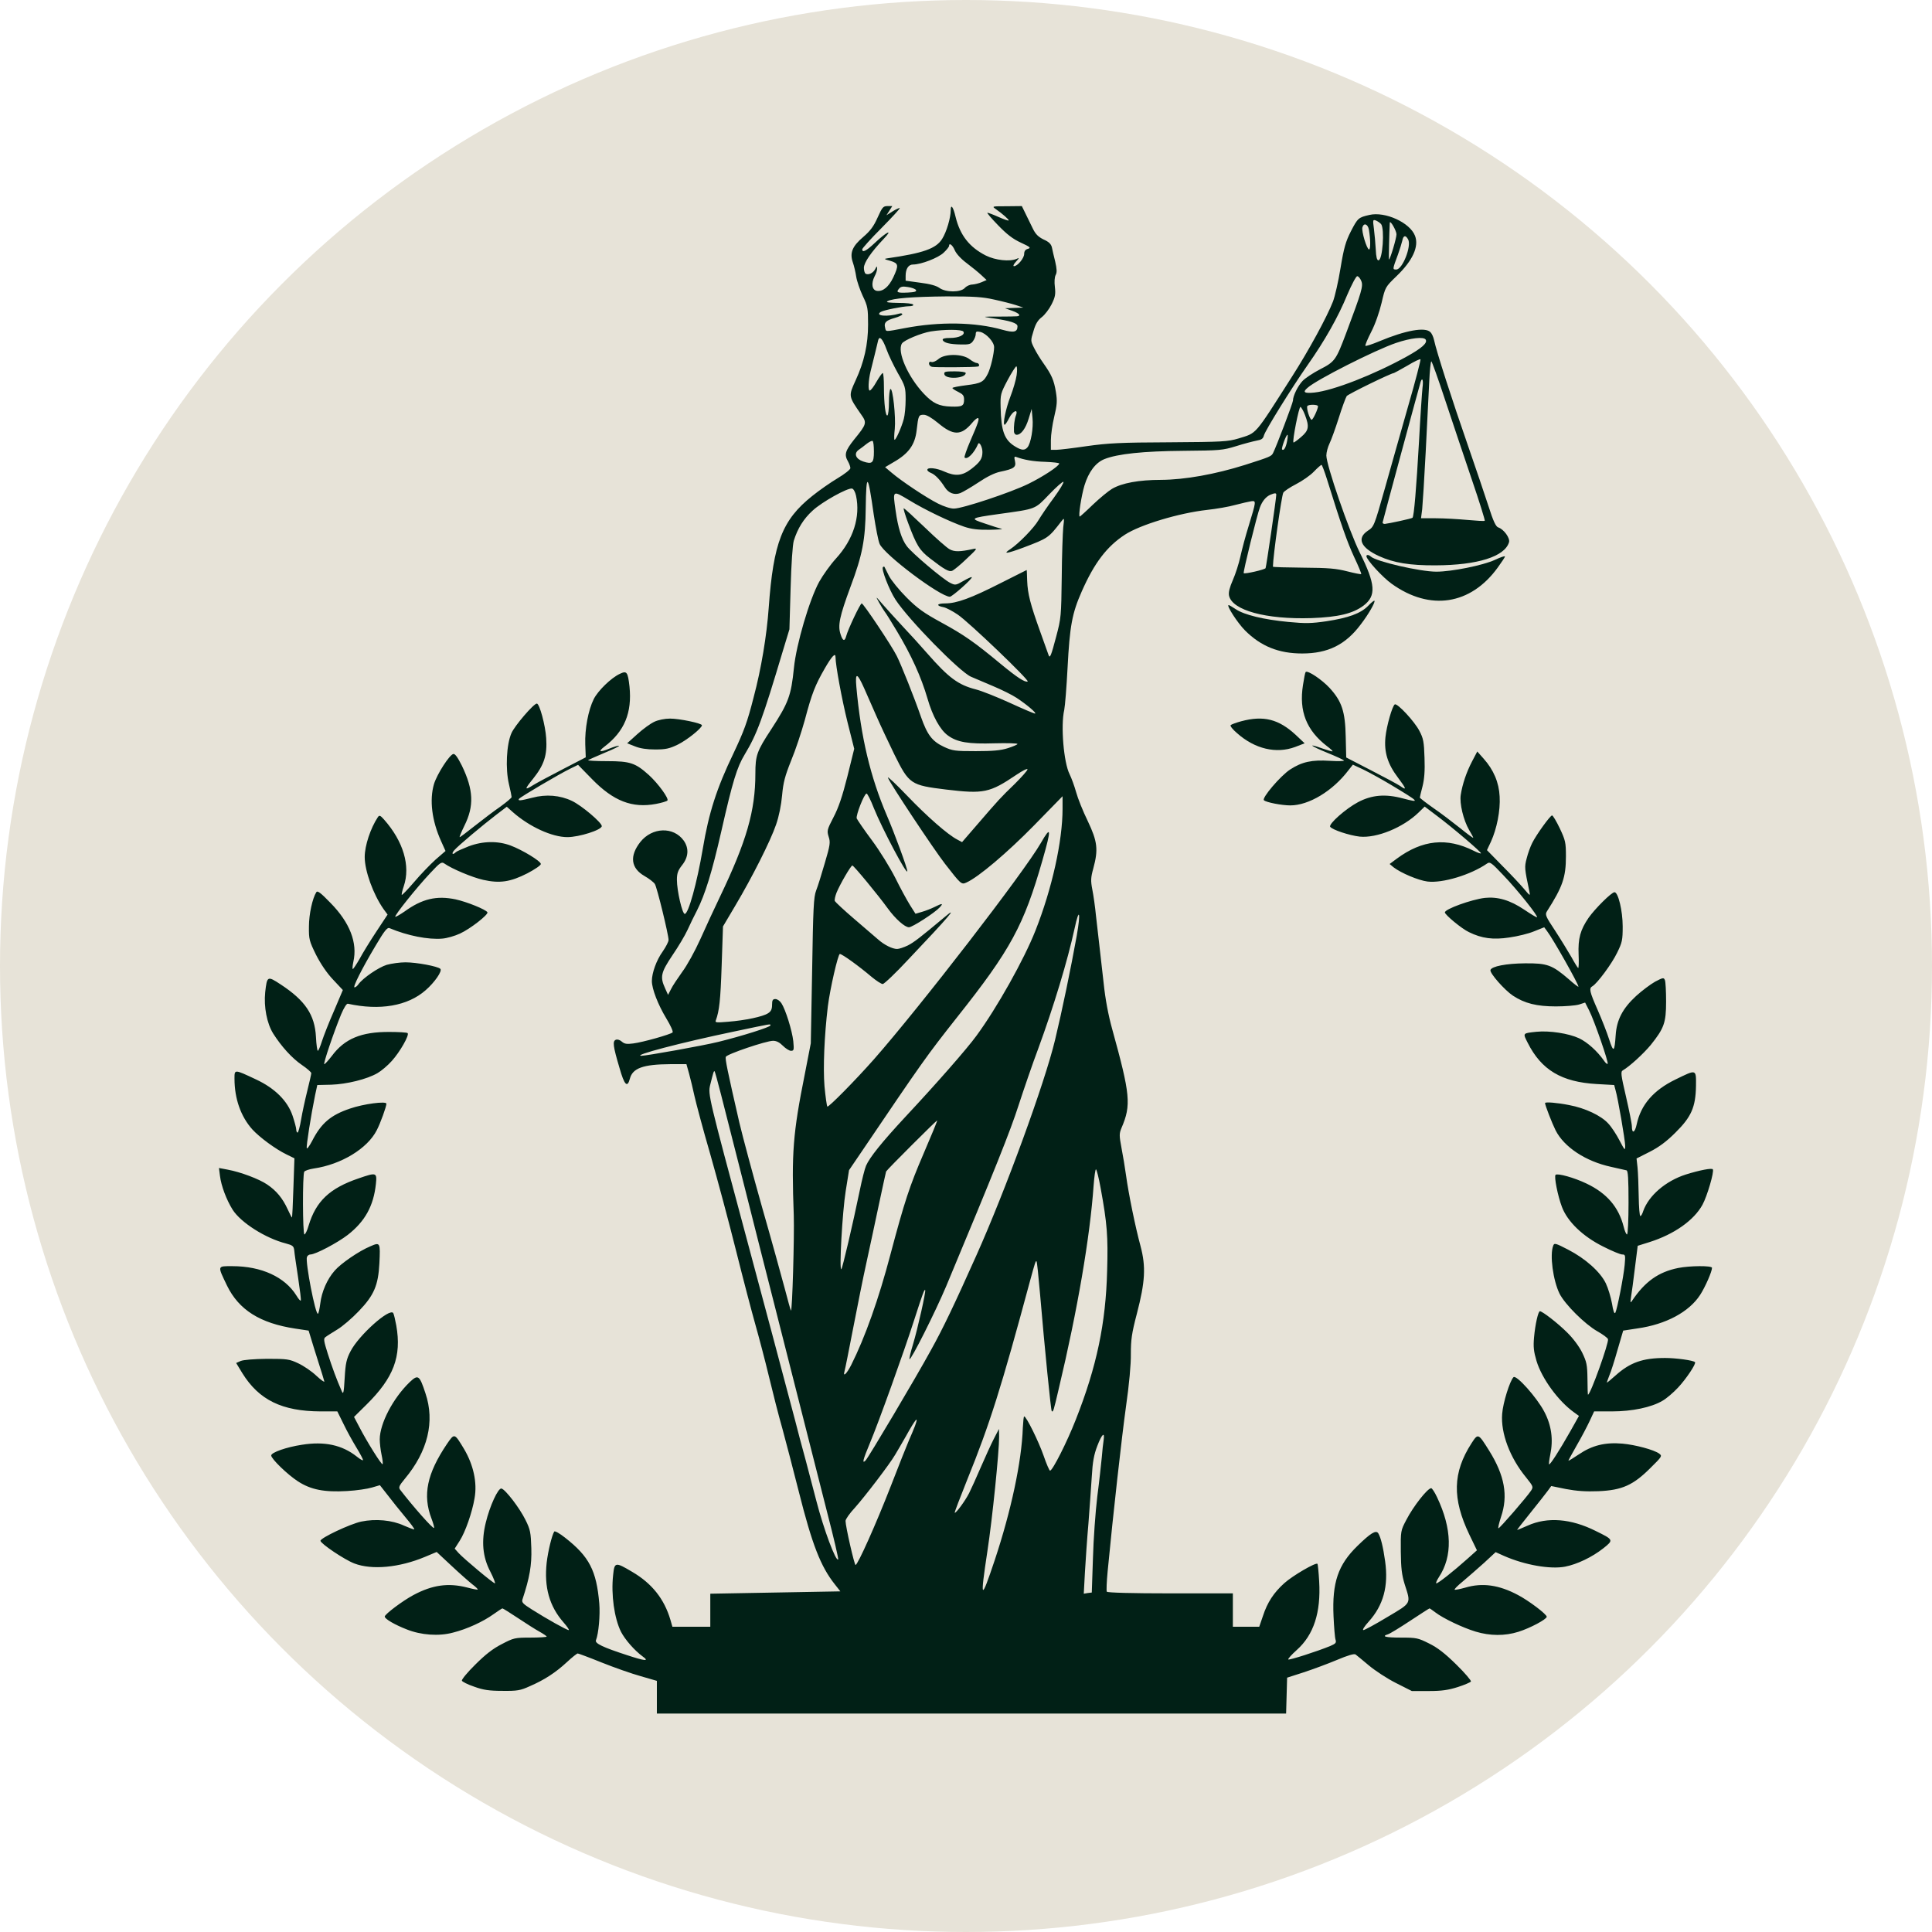 <svg width="150" height="150" viewBox="0 0 150 150" fill="none" xmlns="http://www.w3.org/2000/svg">
<g clip-path="url(#clip0_263_156)">
<circle cx="75" cy="75" r="75" fill="#E7E3D8"/>
<path d="M68.135 16.894C67.837 17.568 67.565 17.931 67.021 18.398C66.165 19.124 65.958 19.642 66.217 20.381C66.308 20.64 66.424 21.133 66.476 21.483C66.528 21.82 66.761 22.494 66.982 22.973C67.371 23.777 67.397 23.945 67.397 25.203C67.397 26.732 67.098 28.093 66.424 29.545C65.867 30.763 65.867 30.75 66.865 32.189C67.319 32.824 67.293 32.928 66.308 34.133C65.621 35.001 65.53 35.299 65.841 35.831C65.945 36.012 66.022 36.246 66.022 36.349C66.022 36.453 65.582 36.803 65.037 37.127C64.493 37.451 63.599 38.073 63.054 38.514C60.734 40.367 60.047 42.13 59.684 47.172C59.529 49.349 59.101 51.929 58.517 54.119C58.012 56.102 57.766 56.75 56.936 58.513C55.64 61.209 55.031 63.102 54.564 65.901C54.11 68.571 53.449 70.956 53.164 70.956C52.97 70.956 52.555 69.154 52.555 68.312C52.555 67.806 52.633 67.586 52.957 67.171C53.462 66.536 53.501 65.862 53.086 65.266C52.296 64.164 50.637 64.216 49.716 65.37C48.861 66.459 48.977 67.405 50.04 68.014C50.403 68.221 50.766 68.506 50.844 68.636C51.012 68.895 51.907 72.576 51.907 72.978C51.907 73.121 51.7 73.509 51.453 73.872C50.974 74.533 50.611 75.531 50.611 76.166C50.611 76.776 51.09 78.007 51.725 79.057C52.062 79.614 52.283 80.094 52.218 80.159C52.049 80.314 49.911 80.923 49.159 81.014C48.666 81.079 48.485 81.053 48.278 80.871C48.135 80.742 47.94 80.677 47.811 80.729C47.552 80.833 47.59 81.209 48.096 82.906C48.472 84.241 48.705 84.488 48.9 83.762C49.107 82.932 49.924 82.634 52.049 82.621H53.294L53.501 83.36C53.618 83.775 53.799 84.552 53.916 85.084C54.033 85.615 54.577 87.663 55.147 89.62C55.705 91.578 56.612 94.96 57.156 97.138C57.701 99.316 58.375 101.882 58.647 102.841C58.919 103.8 59.399 105.615 59.697 106.859C59.995 108.103 60.462 109.944 60.747 110.929C61.019 111.927 61.59 114.117 62.017 115.803C63.054 119.924 63.715 121.622 64.817 123.009L65.245 123.553L60.203 123.644L55.147 123.735V125.018V126.301H53.683H52.205L52.049 125.757C51.57 124.136 50.611 122.931 49.081 122.037C47.772 121.259 47.707 121.272 47.603 122.283C47.435 123.813 47.694 125.64 48.213 126.69C48.537 127.312 49.263 128.141 49.898 128.608C50.442 128.997 50.092 128.971 48.679 128.504C46.813 127.896 46.178 127.597 46.268 127.351C46.476 126.846 46.605 125.381 46.528 124.486C46.307 121.933 45.75 120.858 43.883 119.393C43.456 119.055 43.08 118.836 43.028 118.913C42.846 119.211 42.548 120.43 42.444 121.324C42.237 123.229 42.652 124.707 43.754 125.964C44.039 126.288 44.22 126.56 44.156 126.56C44 126.56 42.471 125.704 41.304 124.966C40.604 124.525 40.487 124.409 40.565 124.175C41.122 122.491 41.291 121.519 41.252 120.209C41.213 118.977 41.174 118.758 40.798 118.005C40.332 117.06 39.23 115.633 38.932 115.569C38.673 115.517 38.024 116.93 37.713 118.226C37.363 119.665 37.467 120.87 38.063 122.01C38.323 122.516 38.478 122.931 38.426 122.931C38.297 122.931 36.028 121.038 35.601 120.572L35.302 120.235L35.691 119.626C36.132 118.939 36.663 117.409 36.845 116.321C37.065 115.103 36.754 113.728 36.028 112.497C35.276 111.253 35.289 111.253 34.693 112.121C33.151 114.415 32.801 116.075 33.501 117.902C33.643 118.278 33.734 118.602 33.695 118.628C33.617 118.719 32.049 116.943 31.064 115.66C30.934 115.478 30.986 115.349 31.427 114.817C33.216 112.679 33.773 110.371 33.034 108.181C32.567 106.755 32.464 106.69 31.803 107.313C30.506 108.57 29.495 110.514 29.483 111.745C29.483 112.043 29.547 112.588 29.625 112.951C29.703 113.314 29.742 113.65 29.703 113.677C29.625 113.754 28.484 111.927 27.901 110.799L27.486 110.009L28.458 109.049C30.558 106.976 31.194 105.317 30.766 102.906C30.688 102.478 30.584 102.037 30.532 101.947C30.26 101.519 27.849 103.671 27.214 104.915C26.903 105.511 26.825 105.848 26.761 106.989C26.696 108.129 26.657 108.298 26.54 108.026C26.138 107.118 25.788 106.159 25.451 105.109C25.14 104.124 25.101 103.917 25.27 103.813C25.361 103.735 25.775 103.476 26.177 103.23C26.592 102.984 27.344 102.335 27.862 101.791C29.042 100.56 29.366 99.795 29.456 98.084C29.534 96.464 29.521 96.425 28.757 96.762C27.875 97.125 26.462 98.097 25.983 98.654C25.399 99.316 24.972 100.301 24.868 101.195C24.816 101.597 24.738 101.973 24.686 101.998C24.492 102.115 23.689 97.955 23.831 97.592C23.87 97.488 23.986 97.397 24.103 97.397C24.492 97.397 26.203 96.49 26.994 95.881C28.342 94.831 29.003 93.625 29.184 91.927C29.275 91.033 29.236 91.007 27.849 91.487C25.594 92.251 24.531 93.263 23.961 95.155C23.857 95.531 23.701 95.842 23.637 95.842C23.494 95.842 23.481 91.176 23.624 90.968C23.675 90.891 24.012 90.774 24.363 90.722C26.488 90.411 28.523 89.18 29.249 87.754C29.534 87.21 30.001 85.913 30.001 85.693C30.001 85.473 28.225 85.706 27.175 86.069C25.672 86.575 24.933 87.21 24.233 88.584C24.025 88.972 23.844 89.231 23.818 89.141C23.766 88.985 24.142 86.6 24.466 85.019L24.635 84.241L25.71 84.216C26.929 84.177 28.497 83.788 29.301 83.321C29.599 83.153 30.105 82.725 30.416 82.375C31.051 81.675 31.803 80.353 31.647 80.21C31.595 80.159 30.96 80.12 30.234 80.12C28.044 80.107 26.747 80.651 25.762 81.986C25.49 82.336 25.231 82.621 25.179 82.621C25.075 82.621 25.892 80.198 26.488 78.746C26.709 78.227 26.916 77.903 27.007 77.929C29.483 78.474 31.647 78.111 33.047 76.879C33.747 76.27 34.356 75.389 34.188 75.22C33.993 75.026 32.347 74.715 31.479 74.715C31.051 74.715 30.403 74.805 30.027 74.909C29.392 75.104 28.173 75.933 27.823 76.426C27.733 76.555 27.603 76.659 27.525 76.659C27.37 76.659 28.096 75.207 29.171 73.406C29.845 72.265 30.066 71.993 30.234 72.058C31.647 72.654 33.255 72.965 34.33 72.874C34.693 72.848 35.315 72.667 35.704 72.486C36.508 72.123 37.947 70.995 37.843 70.826C37.7 70.606 36.262 70.023 35.38 69.828C33.903 69.517 32.775 69.777 31.401 70.775C31.038 71.021 30.727 71.202 30.688 71.176C30.61 71.086 32.347 68.908 33.41 67.781C34.162 66.977 34.278 66.886 34.499 67.042C35.082 67.457 36.689 68.13 37.519 68.312C38.789 68.597 39.619 68.481 40.941 67.806C41.511 67.508 41.991 67.184 41.991 67.081C41.991 66.86 40.565 65.992 39.632 65.642C38.647 65.279 37.493 65.292 36.391 65.707C35.899 65.901 35.458 66.096 35.393 66.16C35.134 66.42 35.03 66.277 35.264 66.018C35.575 65.655 37.48 64.061 38.53 63.257L39.347 62.635L39.826 63.063C41.109 64.19 42.859 64.994 44.052 64.994C44.959 64.994 46.722 64.436 46.722 64.138C46.722 63.866 45.167 62.544 44.402 62.181C43.481 61.74 42.393 61.65 41.33 61.935C40.41 62.168 40.189 62.194 40.293 62.026C40.384 61.883 43.443 60.081 44.272 59.68L44.881 59.382L45.97 60.496C47.629 62.194 49.081 62.764 50.935 62.415C51.349 62.337 51.751 62.22 51.816 62.155C51.959 62.013 51.103 60.833 50.377 60.172C49.34 59.239 48.926 59.096 47.15 59.096C46.281 59.096 45.607 59.057 45.659 59.019C45.711 58.98 46.294 58.721 46.968 58.435C47.642 58.163 48.122 57.917 48.057 57.904C47.992 57.878 47.655 57.982 47.305 58.124C46.566 58.435 46.398 58.371 46.929 57.969C48.485 56.789 49.081 55.338 48.874 53.303C48.744 52.162 48.666 52.058 48.122 52.318C47.448 52.629 46.424 53.627 46.1 54.275C45.672 55.13 45.4 56.595 45.439 57.787L45.478 58.798L43.676 59.732C42.678 60.25 41.654 60.794 41.407 60.95C40.708 61.391 40.708 61.3 41.382 60.47C42.25 59.382 42.496 58.63 42.406 57.308C42.341 56.297 41.887 54.625 41.68 54.625C41.434 54.625 39.956 56.349 39.71 56.919C39.321 57.787 39.23 59.693 39.515 60.885C39.632 61.378 39.722 61.818 39.722 61.883C39.722 61.948 39.334 62.272 38.854 62.622C38.361 62.959 37.48 63.633 36.871 64.112C36.262 64.592 35.743 64.994 35.691 64.994C35.652 64.994 35.821 64.592 36.054 64.112C36.819 62.583 36.767 61.326 35.86 59.446C35.536 58.798 35.328 58.513 35.199 58.539C34.901 58.591 33.928 60.107 33.695 60.872C33.332 62.103 33.527 63.711 34.24 65.292L34.59 66.07L33.812 66.744C33.397 67.12 32.645 67.897 32.153 68.481C31.66 69.051 31.232 69.504 31.194 69.478C31.168 69.44 31.232 69.141 31.349 68.805C31.88 67.236 31.323 65.331 29.82 63.633C29.534 63.309 29.456 63.27 29.34 63.438C28.77 64.294 28.316 65.655 28.316 66.536C28.316 67.625 28.977 69.427 29.768 70.567L30.092 71.008L29.21 72.343C28.731 73.069 28.147 74.015 27.914 74.456C27.668 74.883 27.434 75.233 27.396 75.233C27.344 75.233 27.37 74.987 27.434 74.676C27.771 73.198 27.162 71.63 25.659 70.101C24.881 69.297 24.648 69.129 24.557 69.271C24.259 69.751 23.986 70.969 23.986 71.941C23.974 72.926 24.012 73.056 24.531 74.119C24.894 74.832 25.373 75.544 25.853 76.05L26.618 76.866L25.931 78.487C25.542 79.368 25.127 80.431 24.998 80.833C24.868 81.247 24.725 81.584 24.674 81.584C24.635 81.584 24.557 81.105 24.531 80.509C24.44 78.785 23.701 77.683 21.783 76.426C20.759 75.752 20.733 75.778 20.59 77.035C20.474 78.175 20.72 79.459 21.213 80.249C21.848 81.247 22.664 82.155 23.442 82.686C23.844 82.958 24.168 83.243 24.168 83.321C24.168 83.399 24.025 84.021 23.857 84.695C23.689 85.369 23.468 86.38 23.377 86.924C23.287 87.482 23.157 87.935 23.105 87.935C23.053 87.935 23.001 87.832 23.001 87.702C23.001 87.573 22.872 87.093 22.716 86.626C22.327 85.473 21.342 84.488 19.865 83.801C18.18 83.01 18.206 83.01 18.206 83.749C18.206 85.304 18.698 86.691 19.592 87.689C20.163 88.311 21.394 89.219 22.25 89.633L22.859 89.931L22.781 92.2C22.742 93.457 22.69 94.494 22.677 94.52C22.651 94.546 22.496 94.248 22.327 93.872C21.939 93.029 21.459 92.446 20.746 91.966C20.124 91.539 18.672 90.994 17.687 90.813L17 90.683L17.078 91.292C17.169 92.057 17.583 93.159 18.063 93.924C18.698 94.922 20.616 96.14 22.198 96.542C22.729 96.684 22.807 96.749 22.846 97.086C22.859 97.293 23.001 98.24 23.144 99.186C23.287 100.145 23.39 100.949 23.351 100.974C23.312 101.013 23.17 100.845 23.014 100.586C22.12 99.147 20.305 98.305 18.037 98.305C16.857 98.305 16.87 98.24 17.622 99.808C18.543 101.7 20.189 102.737 22.924 103.152L23.961 103.308L24.116 103.813C24.194 104.098 24.466 104.941 24.7 105.692C24.946 106.444 25.153 107.144 25.179 107.248C25.218 107.351 24.933 107.157 24.57 106.82C24.207 106.47 23.572 106.042 23.157 105.848C22.47 105.524 22.302 105.498 20.733 105.498C19.722 105.511 18.905 105.576 18.685 105.667L18.335 105.822L18.815 106.613C20.111 108.699 21.9 109.568 24.881 109.581H26.19L26.67 110.553C26.929 111.097 27.383 111.914 27.668 112.381C27.953 112.847 28.186 113.288 28.186 113.353C28.186 113.431 27.966 113.3 27.707 113.093C26.566 112.186 25.192 111.888 23.429 112.173C22.237 112.355 21.057 112.769 21.057 113.003C21.057 113.262 22.314 114.481 23.131 115.011C24.129 115.66 25.179 115.867 26.942 115.764C27.668 115.725 28.536 115.595 28.873 115.492L29.495 115.31L30.105 116.087C30.442 116.528 31.051 117.293 31.466 117.786C31.88 118.278 32.191 118.705 32.166 118.732C32.14 118.77 31.777 118.628 31.362 118.447C30.442 118.019 29.158 117.902 28.044 118.136C27.188 118.316 24.881 119.405 24.881 119.626C24.894 119.847 26.735 121.091 27.512 121.388C28.873 121.907 30.999 121.713 33.008 120.87L33.903 120.494L35.056 121.57C35.691 122.166 36.43 122.814 36.676 123.009C36.936 123.203 37.117 123.385 37.091 123.41C37.065 123.437 36.702 123.371 36.275 123.255C34.81 122.879 33.578 123.048 32.101 123.838C31.271 124.279 29.871 125.329 29.871 125.51C29.871 125.692 30.649 126.146 31.582 126.508C32.684 126.949 34.071 127.053 35.173 126.754C36.262 126.482 37.519 125.899 38.31 125.329C38.66 125.082 38.971 124.875 39.01 124.875C39.048 124.875 39.593 125.213 40.215 125.627C40.837 126.042 41.589 126.521 41.9 126.69C42.198 126.858 42.444 127.026 42.444 127.065C42.444 127.104 41.874 127.143 41.174 127.143C39.969 127.143 39.878 127.169 38.958 127.649C38.271 127.999 37.688 128.453 36.91 129.23C36.3 129.826 35.834 130.397 35.86 130.487C35.886 130.565 36.313 130.786 36.819 130.954C37.532 131.213 37.986 131.278 39.01 131.278C40.163 131.291 40.397 131.252 41.135 130.915C42.25 130.436 43.132 129.865 44.013 129.048C44.415 128.673 44.791 128.375 44.855 128.375C44.907 128.375 45.75 128.686 46.709 129.075C47.681 129.464 49.042 129.943 49.742 130.137L50.999 130.501V131.77V133.041H75.433H99.853L99.892 131.654L99.931 130.254L101.215 129.84C101.927 129.606 103.081 129.179 103.794 128.88C104.65 128.518 105.142 128.375 105.246 128.453C105.336 128.518 105.803 128.907 106.283 129.308C106.762 129.709 107.708 130.332 108.383 130.669L109.614 131.291H110.936C111.96 131.291 112.452 131.213 113.191 130.98C113.71 130.812 114.163 130.617 114.202 130.552C114.241 130.487 113.736 129.891 113.075 129.243C112.194 128.375 111.61 127.921 110.949 127.597C110.094 127.169 109.964 127.143 108.784 127.143C107.566 127.143 107.229 127.053 107.761 126.885C107.903 126.846 108.668 126.379 109.472 125.847C110.275 125.316 110.962 124.875 110.988 124.875C111.014 124.875 111.222 125.018 111.441 125.186C112.051 125.653 113.541 126.365 114.566 126.677C115.68 127.014 116.834 127.026 117.896 126.69C118.804 126.404 120.088 125.718 120.088 125.524C120.088 125.329 118.7 124.279 117.858 123.838C116.38 123.048 115.084 122.866 113.749 123.268C113.373 123.371 113.01 123.449 112.945 123.424C112.88 123.398 113.166 123.113 113.58 122.775C113.982 122.438 114.721 121.791 115.227 121.337L116.121 120.508L116.782 120.805C118.377 121.505 120.36 121.855 121.513 121.635C122.446 121.453 123.613 120.896 124.482 120.209C125.298 119.561 125.285 119.548 123.885 118.861C121.967 117.902 120.139 117.759 118.61 118.447C118.195 118.628 117.832 118.783 117.793 118.783C117.767 118.783 118.234 118.187 118.817 117.461C119.413 116.722 120.01 115.958 120.165 115.75L120.438 115.375L121.578 115.608C122.407 115.764 123.121 115.815 124.106 115.776C125.933 115.699 126.801 115.31 128.137 113.975C129.031 113.093 129.07 113.042 128.823 112.86C128.422 112.562 126.97 112.173 125.959 112.082C124.611 111.966 123.6 112.225 122.589 112.912C122.135 113.21 121.772 113.443 121.772 113.404C121.772 113.366 122.071 112.834 122.421 112.212C122.783 111.59 123.224 110.747 123.418 110.333L123.768 109.581H125.143C126.711 109.581 128.215 109.27 129.083 108.751C129.381 108.583 129.912 108.129 130.276 107.74C130.911 107.066 131.715 105.861 131.598 105.757C131.468 105.615 130.107 105.433 129.277 105.433C127.54 105.433 126.555 105.783 125.428 106.794C125.051 107.131 124.754 107.377 124.754 107.339C124.754 107.313 124.844 107.066 124.948 106.794C125.065 106.535 125.35 105.641 125.583 104.811L126.024 103.308L127.126 103.139C129.343 102.828 131.144 101.856 131.999 100.534C132.401 99.912 132.92 98.719 132.92 98.434C132.92 98.253 131.195 98.266 130.288 98.447C128.759 98.758 127.722 99.497 126.724 100.974C126.582 101.195 126.568 101.156 126.633 100.702C126.685 100.417 126.815 99.406 126.932 98.46L127.151 96.723L128.059 96.438C129.99 95.829 131.52 94.74 132.181 93.535C132.544 92.874 133.101 90.968 132.984 90.787C132.906 90.67 131.961 90.852 130.884 91.189C129.316 91.694 128.007 92.822 127.579 94.027C127.515 94.248 127.411 94.416 127.359 94.416C127.294 94.416 127.243 93.729 127.229 92.887C127.216 92.057 127.178 91.046 127.139 90.657L127.061 89.944L128.085 89.426C128.798 89.063 129.381 88.635 130.081 87.935C131.312 86.717 131.649 85.965 131.676 84.306C131.688 82.997 131.727 83.01 130.107 83.801C128.383 84.63 127.398 85.771 127.074 87.287C126.932 87.961 126.698 88.052 126.698 87.443C126.698 87.248 126.49 86.225 126.244 85.149C125.843 83.425 125.817 83.204 125.998 83.101C126.516 82.803 127.593 81.818 128.162 81.131C129.2 79.835 129.355 79.407 129.355 77.761C129.355 76.97 129.316 76.231 129.265 76.102C129.173 75.881 129.122 75.894 128.5 76.218C128.137 76.426 127.476 76.918 127.022 77.333C125.985 78.292 125.518 79.174 125.44 80.379C125.35 81.701 125.272 81.74 124.935 80.703C124.767 80.171 124.365 79.148 124.04 78.409C123.406 76.97 123.354 76.724 123.639 76.568C124.002 76.361 125.143 74.832 125.557 73.963C125.946 73.172 125.985 72.991 125.985 71.928C125.985 70.71 125.635 69.271 125.35 69.271C125.117 69.271 123.833 70.554 123.34 71.254C122.693 72.2 122.511 72.861 122.563 74.119C122.589 74.715 122.576 75.181 122.524 75.156C122.485 75.13 122.239 74.741 121.993 74.287C121.733 73.847 121.176 72.926 120.735 72.252C120.01 71.163 119.945 71.008 120.1 70.762C121.318 68.856 121.578 68.118 121.578 66.484C121.578 65.409 121.539 65.24 121.099 64.307C120.839 63.763 120.567 63.309 120.502 63.309C120.36 63.309 119.284 64.799 118.96 65.448C118.817 65.733 118.623 66.264 118.532 66.64C118.35 67.327 118.363 67.418 118.739 69.206C118.817 69.582 118.804 69.582 118.324 69.012C118.052 68.688 117.3 67.884 116.639 67.223L115.447 66.005L115.758 65.344C116.212 64.346 116.496 62.933 116.432 61.844C116.38 60.755 115.966 59.77 115.188 58.902L114.695 58.345L114.294 59.109C113.852 59.952 113.541 60.885 113.412 61.715C113.308 62.376 113.619 63.672 114.06 64.436C114.241 64.735 114.384 65.007 114.384 65.046C114.384 65.085 113.917 64.748 113.347 64.281C112.777 63.827 111.844 63.114 111.273 62.726C110.702 62.324 110.236 61.961 110.236 61.922C110.236 61.883 110.327 61.494 110.444 61.054C110.586 60.483 110.638 59.861 110.599 58.837C110.561 57.593 110.508 57.321 110.197 56.737C109.822 56.012 108.486 54.573 108.291 54.69C108.097 54.806 107.657 56.349 107.566 57.23C107.45 58.397 107.734 59.317 108.551 60.393C109.199 61.248 109.238 61.404 108.694 61.015C108.525 60.898 107.514 60.354 106.451 59.809L104.52 58.811L104.481 57.204C104.442 55.247 104.183 54.456 103.237 53.419C102.64 52.771 101.526 52.02 101.37 52.175C101.331 52.214 101.24 52.668 101.163 53.186C100.839 55.221 101.435 56.712 103.042 57.943C103.301 58.137 103.483 58.306 103.457 58.332C103.431 58.358 103.081 58.254 102.666 58.111C101.448 57.671 101.72 57.904 103.055 58.448C103.729 58.721 104.312 58.993 104.351 59.045C104.377 59.096 103.885 59.109 103.25 59.071C101.85 58.98 101.085 59.148 100.165 59.745C99.413 60.237 97.948 61.961 98.13 62.129C98.298 62.298 99.529 62.531 100.178 62.531C101.616 62.531 103.47 61.416 104.688 59.809L105.038 59.369L105.842 59.745C106.296 59.965 107.242 60.483 107.955 60.911C110.262 62.298 110.301 62.35 108.914 61.987C107.553 61.624 106.503 61.715 105.428 62.285C104.481 62.79 103.146 63.97 103.275 64.19C103.431 64.424 104.766 64.864 105.569 64.955C106.892 65.085 108.927 64.255 110.133 63.089L110.612 62.622L111.572 63.348C112.802 64.268 115.045 66.186 114.98 66.251C114.955 66.29 114.708 66.199 114.423 66.057C112.336 65.007 110.43 65.201 108.447 66.666L107.89 67.081L108.201 67.34C108.772 67.781 110.119 68.351 110.833 68.442C111.999 68.584 114.19 67.923 115.46 67.042C115.68 66.886 115.81 66.99 116.705 67.936C117.806 69.077 119.504 71.215 119.323 71.215C119.257 71.215 118.83 70.956 118.35 70.632C117.235 69.88 116.277 69.608 115.278 69.712C114.228 69.841 112.18 70.58 112.18 70.839C112.18 71.021 113.49 72.11 114.047 72.369C115.045 72.861 115.927 72.978 117.196 72.784C117.832 72.693 118.688 72.486 119.115 72.304L119.893 71.993L120.113 72.291C120.58 72.9 122.55 76.387 122.55 76.607C122.55 76.646 122.213 76.4 121.811 76.037C120.502 74.909 120.127 74.78 118.402 74.793C116.938 74.805 115.81 75.026 115.719 75.311C115.641 75.544 116.821 76.879 117.469 77.307C118.377 77.903 119.31 78.137 120.8 78.137C121.513 78.137 122.317 78.072 122.589 77.994L123.068 77.838L123.379 78.448C123.782 79.238 124.91 82.505 124.818 82.595C124.779 82.634 124.65 82.531 124.533 82.349C124.002 81.597 123.25 80.923 122.602 80.612C121.799 80.236 120.295 80.003 119.284 80.107C118.207 80.223 118.221 80.198 118.61 80.962C119.673 83.075 121.241 84.008 123.963 84.164L125.324 84.241L125.428 84.63C125.622 85.278 126.167 88.493 126.179 88.946C126.179 89.361 126.154 89.335 125.739 88.545C125.505 88.091 125.117 87.495 124.871 87.236C124.313 86.613 123.068 86.03 121.824 85.797C120.917 85.615 119.957 85.537 119.957 85.641C119.957 85.81 120.502 87.21 120.774 87.754C121.435 89.063 123.107 90.165 125.078 90.593C125.648 90.722 126.193 90.839 126.283 90.865C126.4 90.903 126.439 91.513 126.439 93.379C126.439 94.727 126.387 95.842 126.322 95.842C126.257 95.842 126.14 95.57 126.062 95.246C125.674 93.716 124.754 92.64 123.172 91.889C122.226 91.435 120.93 91.072 120.774 91.215C120.645 91.344 120.943 92.848 121.267 93.703C121.695 94.844 122.887 95.997 124.482 96.788C125.143 97.125 125.804 97.397 125.946 97.397C126.193 97.397 126.205 97.449 126.14 98.201C126.05 99.16 125.557 101.649 125.415 101.921C125.337 102.037 125.246 101.791 125.155 101.208C125.065 100.715 124.857 100.015 124.676 99.639C124.248 98.745 123.082 97.708 121.746 97.021C120.774 96.516 120.671 96.49 120.593 96.71C120.307 97.423 120.58 99.419 121.085 100.443C121.513 101.286 123.056 102.815 124.015 103.359C124.429 103.593 124.805 103.865 124.844 103.969C124.935 104.215 123.483 108.285 123.289 108.285C123.276 108.285 123.25 107.727 123.25 107.053C123.237 105.952 123.185 105.731 122.835 105.005C122.589 104.513 122.122 103.891 121.668 103.45C120.956 102.737 119.75 101.804 119.556 101.804C119.427 101.804 119.193 102.815 119.102 103.839C119.038 104.578 119.077 104.928 119.296 105.667C119.711 107.04 120.995 108.79 122.213 109.659L122.589 109.931L121.928 111.11C121.06 112.64 120.334 113.767 120.268 113.689C120.243 113.664 120.282 113.327 120.36 112.951C120.606 111.771 120.463 110.67 119.893 109.594C119.323 108.505 117.728 106.716 117.508 106.924C117.223 107.209 116.691 108.907 116.627 109.775C116.51 111.266 117.223 113.171 118.48 114.7C119.038 115.4 119.063 115.439 118.869 115.737C118.532 116.243 116.445 118.654 116.341 118.654C116.289 118.654 116.38 118.265 116.535 117.786C117.106 116.126 116.821 114.558 115.616 112.627C114.773 111.279 114.76 111.266 114.255 112.043C112.777 114.338 112.738 116.347 114.086 119.159L114.669 120.365L113.917 121.038C112.829 122.01 111.662 122.931 111.519 122.931C111.455 122.931 111.545 122.71 111.713 122.452C112.79 120.831 112.738 118.693 111.572 116.243C111.39 115.854 111.183 115.543 111.118 115.543C110.833 115.543 109.718 116.969 109.186 118.005C108.745 118.836 108.745 118.874 108.758 120.469C108.772 121.765 108.836 122.27 109.057 122.996C109.549 124.538 109.627 124.409 107.708 125.549C106.789 126.107 105.946 126.56 105.855 126.56C105.751 126.56 105.933 126.262 106.257 125.912C107.411 124.629 107.812 123.152 107.54 121.207C107.384 120.092 107.203 119.366 107.008 119.043C106.827 118.77 106.412 119.03 105.389 120.027C103.885 121.492 103.418 122.866 103.535 125.485C103.574 126.327 103.638 127.143 103.69 127.299C103.768 127.546 103.703 127.61 103.289 127.792C102.252 128.219 100.1 128.907 100.022 128.841C99.983 128.79 100.281 128.465 100.683 128.103C101.992 126.936 102.563 125.199 102.42 122.775C102.381 122.063 102.316 121.453 102.29 121.415C102.161 121.285 100.359 122.335 99.711 122.918C98.894 123.657 98.402 124.396 98.052 125.471L97.767 126.301H96.743H95.719V125.005V123.709H90.871C87.915 123.709 85.984 123.657 85.932 123.579C85.893 123.514 85.919 122.802 85.997 121.998C86.425 117.526 87.086 111.629 87.423 109.192C87.669 107.494 87.812 105.9 87.799 105.109C87.799 104.02 87.864 103.528 88.265 101.998C88.913 99.51 88.978 98.356 88.551 96.749C88.149 95.272 87.617 92.666 87.423 91.24C87.345 90.67 87.19 89.724 87.073 89.128C86.891 88.156 86.891 88.013 87.073 87.573C87.838 85.797 87.76 84.993 86.347 79.886C86.049 78.811 85.816 77.579 85.686 76.322C85.569 75.259 85.414 73.924 85.349 73.354C85.284 72.784 85.168 71.76 85.09 71.086C85.025 70.412 84.895 69.492 84.805 69.051C84.675 68.377 84.688 68.13 84.882 67.431C85.284 65.953 85.206 65.331 84.455 63.75C84.079 62.985 83.677 61.974 83.547 61.494C83.418 61.028 83.184 60.393 83.042 60.107C82.588 59.213 82.342 56.349 82.627 55.117C82.692 54.806 82.808 53.329 82.886 51.838C83.055 48.598 83.236 47.613 83.988 45.915C84.96 43.711 85.932 42.428 87.345 41.508C88.525 40.743 91.519 39.836 93.71 39.59C94.422 39.512 95.421 39.343 95.913 39.201C96.419 39.071 96.963 38.942 97.144 38.916C97.546 38.864 97.533 38.903 96.95 40.821C96.704 41.599 96.419 42.687 96.302 43.219C96.185 43.75 95.926 44.567 95.719 45.033C95.472 45.591 95.369 45.992 95.421 46.239C95.654 47.379 98.272 48.105 101.837 47.989C103.911 47.911 105.038 47.639 105.868 47.017C106.866 46.252 106.801 45.37 105.569 42.895C104.727 41.184 102.977 36.116 102.977 35.364C102.977 35.118 103.094 34.703 103.224 34.431C103.353 34.172 103.677 33.277 103.937 32.461C104.196 31.631 104.481 30.867 104.559 30.75C104.701 30.581 108.019 28.961 108.227 28.961C108.253 28.961 108.719 28.702 109.264 28.391C109.795 28.067 110.262 27.847 110.288 27.898C110.314 27.95 109.899 29.57 109.341 31.489C108.797 33.42 107.968 36.31 107.514 37.944C106.685 40.873 106.672 40.899 106.192 41.21C105.324 41.793 105.647 42.519 107.047 43.167C108.201 43.698 109.458 43.906 111.468 43.893C114.708 43.88 116.821 43.219 117.158 42.104C117.262 41.78 116.743 41.08 116.328 40.951C116.134 40.886 115.939 40.471 115.563 39.291C115.278 38.423 114.578 36.336 113.995 34.664C112.738 31.048 111.533 27.315 111.338 26.395C111.286 26.162 111.169 25.89 111.052 25.786C110.651 25.371 109.134 25.643 107.086 26.499C106.529 26.732 106.05 26.887 106.011 26.849C105.972 26.81 106.179 26.317 106.464 25.76C106.775 25.164 107.1 24.218 107.268 23.505C107.553 22.286 107.553 22.286 108.422 21.444C109.679 20.238 110.184 19.137 109.861 18.307C109.472 17.283 107.54 16.402 106.322 16.687C105.466 16.881 105.414 16.933 104.883 17.957C104.481 18.748 104.338 19.24 104.079 20.809C103.911 21.858 103.638 23.025 103.496 23.401C103.016 24.632 101.616 27.199 100.307 29.247C97.339 33.9 97.611 33.589 96.159 34.042C95.33 34.288 94.928 34.314 90.793 34.34C86.995 34.353 86.023 34.405 84.377 34.638C83.314 34.794 82.238 34.924 82.018 34.924H81.59V34.172C81.59 33.77 81.707 32.941 81.849 32.357C82.07 31.437 82.096 31.139 81.979 30.426C81.823 29.506 81.655 29.117 81.007 28.197C80.773 27.873 80.449 27.341 80.294 27.03C80.009 26.46 80.009 26.447 80.242 25.695C80.397 25.151 80.579 24.853 80.89 24.619C81.11 24.451 81.46 23.997 81.642 23.634C81.927 23.064 81.966 22.844 81.901 22.286C81.849 21.884 81.875 21.509 81.966 21.34C82.07 21.146 82.057 20.886 81.927 20.316C81.823 19.901 81.707 19.409 81.668 19.201C81.603 18.942 81.434 18.774 81.02 18.592C80.605 18.385 80.397 18.177 80.19 17.75C80.035 17.426 79.775 16.907 79.62 16.583L79.335 16L78.168 16.013C77.014 16.013 77.001 16.013 77.312 16.233C77.831 16.596 78.362 17.063 78.311 17.115C78.285 17.154 77.935 17.024 77.52 16.843C77.118 16.661 76.729 16.518 76.664 16.518C76.6 16.518 76.963 16.946 77.481 17.478C78.168 18.191 78.635 18.553 79.257 18.838C79.983 19.175 80.06 19.24 79.814 19.318C79.607 19.37 79.516 19.5 79.516 19.72C79.516 20.044 78.998 20.666 78.725 20.666C78.635 20.666 78.699 20.511 78.881 20.316C79.153 20.018 79.153 19.992 78.933 20.096C78.401 20.329 77.287 20.212 76.535 19.837C75.264 19.189 74.539 18.268 74.189 16.829C74.007 16.052 73.813 15.806 73.813 16.324C73.813 16.907 73.489 18.009 73.152 18.54C72.685 19.305 71.674 19.655 68.887 20.057C68.615 20.096 68.641 20.122 69.121 20.251C69.769 20.446 69.794 20.588 69.354 21.535C69.004 22.273 68.55 22.649 68.084 22.584C67.708 22.532 67.617 22.014 67.902 21.457C68.019 21.249 68.109 20.964 68.097 20.835C68.097 20.64 68.07 20.653 67.954 20.886C67.798 21.198 67.422 21.379 67.202 21.249C67.137 21.21 67.072 21.003 67.072 20.796C67.072 20.394 67.63 19.577 68.615 18.54C69.38 17.737 68.848 17.983 67.902 18.877C67.254 19.487 66.943 19.642 66.943 19.357C66.943 19.279 67.617 18.527 68.433 17.711C69.25 16.881 69.898 16.181 69.859 16.155C69.833 16.13 69.587 16.233 69.315 16.402L68.822 16.713L69.056 16.35L69.276 16H68.913C68.563 16 68.498 16.091 68.135 16.894ZM107.229 17.4C107.514 17.776 107.346 20.212 107.022 20.212C106.905 20.212 106.84 19.953 106.814 19.37C106.789 18.903 106.723 18.191 106.672 17.776C106.581 17.076 106.581 17.037 106.814 17.115C106.944 17.166 107.139 17.296 107.229 17.4ZM108.422 18.191C108.422 18.502 107.929 20.148 107.838 20.148C107.812 20.148 107.864 17.97 107.903 17.296C107.929 17.05 108.422 17.918 108.422 18.191ZM106.283 17.84C106.412 18.605 106.412 19.357 106.296 19.37C106.127 19.383 105.686 17.931 105.778 17.646C105.894 17.27 106.205 17.4 106.283 17.84ZM109.329 18.592C109.601 19.111 108.888 20.925 108.408 20.925C108.111 20.925 108.097 20.938 108.538 19.759C108.68 19.37 108.823 18.89 108.875 18.683C108.953 18.268 109.134 18.229 109.329 18.592ZM74.124 19.422C74.24 19.694 74.603 20.096 75.057 20.433C75.472 20.744 75.977 21.159 76.198 21.366L76.6 21.742L76.211 21.91C76.003 22.001 75.666 22.079 75.485 22.092C75.303 22.092 75.044 22.209 74.915 22.351C74.591 22.714 73.424 22.714 72.931 22.351C72.698 22.183 72.192 22.04 71.441 21.949L70.313 21.794V21.418C70.313 20.873 70.533 20.537 70.883 20.537C71.519 20.537 72.853 20.018 73.268 19.616C73.502 19.396 73.683 19.163 73.683 19.098C73.683 18.813 73.955 19.02 74.124 19.422ZM105.686 21.807C105.855 22.209 105.739 22.597 104.52 25.851C103.729 27.95 103.651 28.08 102.485 28.676C101.94 28.961 101.331 29.363 101.137 29.57C100.774 29.946 100.385 30.737 100.385 31.1C100.385 31.281 99.089 34.69 98.842 35.17C98.713 35.429 98.622 35.468 96.678 36.09C94.332 36.829 91.999 37.244 90.145 37.257C88.421 37.257 87.099 37.503 86.334 37.956C86.049 38.125 85.375 38.682 84.843 39.188C84.325 39.693 83.858 40.108 83.832 40.108C83.703 40.108 83.962 38.475 84.195 37.697C84.519 36.635 85.064 35.922 85.738 35.649C86.762 35.235 88.771 35.027 91.895 35.001C94.721 34.975 94.928 34.962 95.978 34.638C96.587 34.444 97.3 34.263 97.559 34.211C97.935 34.146 98.065 34.068 98.13 33.809C98.233 33.42 100.255 30.154 101.526 28.339C102.848 26.46 103.898 24.606 104.598 22.895C104.935 22.105 105.285 21.444 105.375 21.444C105.466 21.444 105.608 21.612 105.686 21.807ZM71.117 22.52C71.181 22.636 71.013 22.688 70.494 22.714C69.665 22.753 69.548 22.701 69.808 22.403C69.937 22.247 70.106 22.221 70.494 22.286C70.78 22.325 71.065 22.429 71.117 22.52ZM77.183 23.258C77.792 23.388 78.544 23.582 78.868 23.686L79.451 23.881L78.738 23.906L78.025 23.932L78.583 24.127C78.881 24.23 79.127 24.373 79.127 24.438C79.127 24.58 79.179 24.567 77.507 24.58C76.25 24.58 76.237 24.58 76.988 24.697C78.453 24.904 78.998 25.086 78.998 25.332C78.998 25.786 78.712 25.851 77.831 25.604C75.744 25.008 72.957 24.956 70.248 25.475C68.667 25.773 68.796 25.773 68.719 25.436C68.615 25.047 68.783 24.878 69.47 24.684C69.794 24.593 70.054 24.464 70.054 24.399C70.054 24.334 69.95 24.308 69.833 24.347C68.9 24.619 67.889 24.529 68.382 24.218C68.615 24.075 70.054 23.79 70.546 23.777C70.805 23.777 70.948 23.725 70.896 23.647C70.857 23.569 70.339 23.518 69.756 23.518C69.017 23.505 68.758 23.479 68.9 23.388C69.302 23.155 70.857 23.038 73.489 23.012C75.615 23.012 76.275 23.051 77.183 23.258ZM74.798 25.747C74.953 25.993 74.448 26.239 73.774 26.239C73.333 26.239 73.165 26.291 73.191 26.395C73.268 26.615 73.735 26.732 74.616 26.745C75.239 26.758 75.381 26.719 75.55 26.473C75.666 26.317 75.757 26.071 75.757 25.941C75.757 25.734 75.822 25.708 76.12 25.773C76.574 25.89 77.183 26.55 77.183 26.952C77.183 27.445 76.911 28.598 76.69 29.026C76.366 29.661 76.172 29.765 75.031 29.907C74.435 29.985 73.942 30.076 73.942 30.128C73.942 30.167 74.15 30.309 74.396 30.426C74.759 30.608 74.85 30.711 74.85 31.022C74.85 31.515 74.707 31.593 73.852 31.567C72.905 31.541 72.439 31.32 71.726 30.569C70.481 29.247 69.626 27.289 70.028 26.667C70.196 26.408 71.505 25.864 72.257 25.734C73.32 25.566 74.694 25.566 74.798 25.747ZM68.822 27.108C68.978 27.549 69.38 28.378 69.704 28.961C70.287 29.972 70.313 30.089 70.313 31.022C70.313 31.567 70.248 32.241 70.17 32.526C70.002 33.161 69.561 34.146 69.457 34.146C69.406 34.146 69.419 33.77 69.47 33.303C69.561 32.383 69.315 30.089 69.133 30.206C69.069 30.244 69.017 30.698 69.017 31.23C69.017 31.761 68.965 32.215 68.9 32.254C68.758 32.344 68.628 31.359 68.628 30.05C68.628 29.454 68.589 28.961 68.537 28.961C68.472 28.974 68.265 29.272 68.045 29.648C67.837 30.024 67.604 30.322 67.526 30.322C67.383 30.322 67.422 29.532 67.591 28.832C67.656 28.585 67.811 27.963 67.928 27.471C68.045 26.965 68.161 26.486 68.187 26.395C68.291 26.045 68.537 26.33 68.822 27.108ZM110.69 26.369C110.845 26.628 110.391 27.03 109.225 27.678C106.672 29.091 103.522 30.322 102.044 30.478C101.253 30.556 101.111 30.452 101.526 30.102C102.213 29.48 106.775 27.173 108.383 26.628C109.523 26.239 110.547 26.123 110.69 26.369ZM112.206 31.074C112.751 32.72 113.684 35.494 114.267 37.218C114.863 38.955 115.305 40.393 115.278 40.432C115.239 40.471 114.63 40.432 113.917 40.367C113.217 40.303 112.116 40.238 111.48 40.238H110.327L110.418 39.538C110.456 39.149 110.586 37.153 110.69 35.105C110.794 33.044 110.91 30.62 110.962 29.7C111.001 28.793 111.079 28.054 111.13 28.054C111.169 28.054 111.662 29.415 112.206 31.074ZM78.933 29.117C78.881 29.493 78.66 30.244 78.453 30.776C78.09 31.709 77.831 32.979 77.999 32.979C78.051 32.979 78.207 32.746 78.349 32.461C78.635 31.891 79.075 31.709 78.881 32.241C78.764 32.539 78.699 33.096 78.725 33.524C78.738 33.653 78.829 33.757 78.933 33.757C79.27 33.757 79.633 33.277 79.866 32.5L80.099 31.748L80.164 32.461C80.242 33.239 80.035 34.418 79.775 34.729C79.555 34.988 79.309 34.975 78.79 34.651C77.974 34.146 77.727 33.459 77.688 31.618C77.662 30.62 77.688 30.543 78.233 29.506C78.544 28.922 78.855 28.443 78.907 28.443C78.972 28.443 78.985 28.754 78.933 29.117ZM110.444 30.089C110.405 30.439 110.275 32.318 110.172 34.276C109.964 37.905 109.783 40.095 109.666 40.199C109.614 40.264 107.864 40.639 107.514 40.678C107.411 40.678 107.333 40.627 107.346 40.562C107.372 40.406 110.223 29.869 110.301 29.635C110.43 29.259 110.522 29.532 110.444 30.089ZM102.329 31.541C102.329 31.761 101.94 32.59 101.837 32.59C101.694 32.59 101.409 31.683 101.5 31.528C101.59 31.385 102.329 31.398 102.329 31.541ZM101.318 32.215C101.668 33.135 101.616 33.42 101.007 33.938C100.709 34.198 100.45 34.379 100.424 34.353C100.32 34.249 100.852 31.554 100.968 31.593C101.033 31.618 101.202 31.904 101.318 32.215ZM72.841 32.85C74.02 33.835 74.629 33.835 75.472 32.837C75.64 32.629 75.835 32.461 75.913 32.461C76.068 32.461 75.964 32.798 75.329 34.249C75.044 34.911 74.85 35.481 74.888 35.52C75.096 35.727 75.64 35.17 75.939 34.47C76.029 34.249 76.275 34.703 76.275 35.092C76.275 35.611 76.094 35.883 75.407 36.414C74.707 36.946 74.176 36.997 73.307 36.608C72.711 36.336 71.998 36.259 71.998 36.479C71.998 36.557 72.128 36.66 72.296 36.725C72.607 36.855 72.983 37.244 73.346 37.814C73.631 38.281 74.098 38.462 74.564 38.281C74.759 38.203 75.381 37.84 75.951 37.464C76.626 37.01 77.222 36.712 77.675 36.621C78.725 36.401 78.907 36.272 78.803 35.805C78.725 35.481 78.751 35.416 78.907 35.481C79.503 35.701 80.216 35.831 81.162 35.857C81.758 35.883 82.238 35.935 82.238 35.986C82.238 36.181 80.981 37.01 79.84 37.568C78.466 38.242 74.72 39.486 74.072 39.486C73.813 39.499 73.268 39.318 72.828 39.097C71.92 38.643 69.963 37.334 69.224 36.699L68.719 36.272L69.354 35.896C70.546 35.222 71.039 34.535 71.168 33.407C71.298 32.266 71.324 32.202 71.713 32.202C71.946 32.202 72.335 32.435 72.841 32.85ZM99.931 34.237C99.841 34.742 99.672 35.027 99.542 34.898C99.465 34.82 99.853 33.757 99.957 33.757C99.996 33.757 99.983 33.977 99.931 34.237ZM67.85 35.066C67.85 35.947 67.721 36.064 67.021 35.831C66.437 35.636 66.269 35.209 66.671 34.924C66.826 34.82 67.111 34.599 67.306 34.444C67.5 34.301 67.695 34.198 67.746 34.237C67.811 34.263 67.85 34.638 67.85 35.066ZM103.029 37.218C104.157 40.847 104.598 42.078 105.129 43.232C105.466 43.945 105.712 44.541 105.686 44.567C105.661 44.606 105.168 44.502 104.598 44.359C103.742 44.139 103.146 44.087 101.202 44.074C99.892 44.061 98.829 44.035 98.829 43.996C98.842 43.141 99.491 38.553 99.633 38.255C99.698 38.138 100.139 37.84 100.618 37.594C101.098 37.347 101.72 36.92 102.005 36.621C102.29 36.323 102.563 36.09 102.601 36.09C102.64 36.09 102.835 36.596 103.029 37.218ZM67.837 39.953C67.993 40.964 68.187 41.987 68.291 42.221C68.628 43.05 72.996 46.33 73.748 46.33C73.929 46.33 75.537 44.904 75.446 44.813C75.42 44.774 75.122 44.917 74.785 45.111C74.202 45.448 74.163 45.448 73.774 45.254C73.216 44.981 70.793 42.934 70.404 42.402C70.002 41.871 69.717 40.964 69.535 39.642C69.302 38.047 69.289 38.06 70.572 38.825C71.817 39.59 73.774 40.523 74.876 40.899C75.42 41.08 75.939 41.145 76.82 41.132C77.481 41.119 77.909 41.093 77.766 41.054C77.624 41.028 77.04 40.847 76.483 40.653C75.264 40.251 75.303 40.225 77.507 39.914C80.501 39.499 80.32 39.564 81.46 38.384C82.018 37.801 82.523 37.36 82.562 37.412C82.614 37.464 82.277 38.021 81.823 38.643C81.357 39.266 80.825 40.056 80.631 40.38C80.281 40.989 79.101 42.195 78.44 42.636C77.818 43.037 78.155 42.998 79.477 42.506C81.382 41.78 81.396 41.78 82.407 40.471C82.64 40.173 82.64 40.186 82.549 40.951C82.51 41.378 82.445 43.128 82.433 44.839C82.394 47.833 82.381 48.002 82.005 49.414C81.603 50.944 81.512 51.151 81.409 50.853C81.37 50.749 81.085 49.933 80.76 49.038C79.996 46.913 79.788 46.109 79.749 45.085C79.736 44.632 79.724 44.256 79.71 44.256C79.71 44.256 78.803 44.709 77.701 45.267C75.381 46.446 74.279 46.848 73.385 46.848C72.724 46.848 72.646 47.029 73.268 47.146C73.463 47.185 73.955 47.444 74.357 47.716C75.213 48.287 79.97 52.849 79.788 52.914C79.568 52.992 78.959 52.59 77.701 51.553C75.653 49.855 74.837 49.285 73.1 48.339C71.726 47.587 71.246 47.25 70.391 46.394C69.808 45.811 69.198 45.059 69.017 44.709C68.835 44.346 68.68 44.035 68.667 44.009C68.641 43.984 68.589 43.984 68.55 44.035C68.408 44.178 69.03 45.785 69.522 46.55C70.546 48.118 74.5 52.149 75.381 52.538C75.692 52.668 76.483 53.005 77.118 53.277C77.766 53.549 78.583 53.951 78.933 54.184C79.736 54.715 80.527 55.389 80.359 55.402C80.281 55.402 79.399 55.027 78.414 54.573C77.416 54.119 76.224 53.64 75.757 53.523C74.396 53.173 73.657 52.629 71.998 50.736C71.467 50.127 70.598 49.168 70.054 48.598C69.522 48.028 68.835 47.263 68.524 46.913C67.967 46.265 67.967 46.265 68.252 46.783C68.408 47.068 68.615 47.392 68.693 47.496C68.783 47.6 69.198 48.274 69.626 48.987C70.754 50.866 71.519 52.551 72.011 54.236C72.4 55.597 72.996 56.673 73.592 57.1C74.318 57.632 75.187 57.774 77.222 57.71C78.194 57.684 78.998 57.71 78.998 57.761C78.998 57.813 78.66 57.956 78.259 58.085C77.688 58.267 77.066 58.319 75.757 58.319C74.137 58.319 73.955 58.293 73.281 57.982C72.374 57.554 71.998 57.062 71.505 55.662C70.987 54.158 69.95 51.566 69.626 50.931C69.25 50.166 67.034 46.848 66.904 46.848C66.787 46.848 65.828 48.883 65.698 49.388C65.582 49.829 65.426 49.777 65.258 49.233C65.037 48.559 65.18 47.872 66.035 45.552C66.956 43.102 67.189 41.897 67.215 39.434C67.254 36.621 67.383 36.725 67.837 39.953ZM66.463 38.488C66.813 40.121 66.256 41.884 64.908 43.361C64.48 43.828 63.897 44.645 63.599 45.176C62.847 46.55 61.823 50.023 61.641 51.851C61.421 54.016 61.227 54.547 59.879 56.621C58.764 58.319 58.647 58.643 58.647 60.069C58.647 62.946 57.96 65.318 55.912 69.595C55.471 70.515 54.772 72.019 54.37 72.926C53.955 73.847 53.333 74.974 52.97 75.454C52.62 75.946 52.218 76.542 52.101 76.789L51.868 77.242L51.635 76.724C51.233 75.843 51.311 75.505 52.205 74.171C52.659 73.509 53.19 72.615 53.385 72.187C53.579 71.76 53.903 71.086 54.11 70.697C54.745 69.44 55.277 67.729 56.003 64.54C56.884 60.652 57.221 59.563 57.818 58.578C58.777 56.984 59.178 55.895 60.799 50.477L61.291 48.857L61.382 45.681C61.434 43.789 61.538 42.298 61.628 41.987C61.926 41.028 62.393 40.277 63.093 39.642C63.819 38.968 65.802 37.866 66.152 37.931C66.269 37.956 66.398 38.19 66.463 38.488ZM99.089 38.41C99.089 38.708 98.311 44.022 98.259 44.113C98.181 44.23 96.652 44.58 96.561 44.502C96.496 44.437 97.598 39.965 97.819 39.395C98 38.903 98.298 38.553 98.635 38.41C98.985 38.268 99.089 38.268 99.089 38.41ZM64.869 51.008C64.869 51.644 65.361 54.288 65.789 56.025L66.321 58.137L65.789 60.289C65.4 61.831 65.102 62.713 64.713 63.451C64.208 64.424 64.195 64.501 64.338 64.968C64.48 65.396 64.454 65.603 64.039 67.003C63.793 67.858 63.495 68.817 63.365 69.141C63.171 69.647 63.132 70.502 63.054 75.363L62.95 81.001L62.484 83.399C61.564 87.987 61.447 89.517 61.628 94.351C61.68 95.997 61.512 101.856 61.408 101.752C61.382 101.726 61.162 100.949 60.928 100.041C60.682 99.121 59.904 96.296 59.178 93.768C58.466 91.24 57.662 88.259 57.403 87.158C56.469 83.088 56.288 82.207 56.353 82.051C56.431 81.844 59.49 80.807 60.021 80.807C60.293 80.807 60.527 80.936 60.786 81.195C60.993 81.403 61.278 81.584 61.408 81.584C61.641 81.584 61.654 81.519 61.59 80.833C61.499 80.016 60.993 78.383 60.669 77.89C60.553 77.709 60.345 77.566 60.203 77.566C59.995 77.566 59.943 77.657 59.943 78.02C59.943 78.344 59.866 78.525 59.632 78.668C59.256 78.927 57.856 79.225 56.521 79.329C55.627 79.407 55.497 79.394 55.575 79.225C55.847 78.487 55.938 77.67 56.029 74.974L56.133 71.928L57.092 70.308C58.401 68.105 59.827 65.279 60.254 64.022C60.475 63.4 60.656 62.492 60.721 61.754C60.812 60.743 60.941 60.263 61.421 59.057C61.758 58.254 62.225 56.841 62.484 55.908C63.041 53.808 63.288 53.199 64.039 51.89C64.584 50.944 64.869 50.646 64.869 51.008ZM67.098 53.445C67.306 53.912 67.734 54.884 68.045 55.597C68.356 56.31 68.991 57.658 69.445 58.591C70.585 60.885 70.702 60.963 73.45 61.3C76.379 61.65 76.833 61.559 78.907 60.159C79.386 59.835 79.775 59.641 79.775 59.732C79.775 59.822 79.322 60.328 78.777 60.872C77.675 61.935 77.546 62.078 75.848 64.048L74.694 65.383L74.331 65.188C73.592 64.812 71.985 63.4 70.43 61.779C69.561 60.872 68.887 60.237 68.939 60.38C69.069 60.781 72.504 65.953 73.372 67.068C74.603 68.649 74.642 68.701 75.031 68.519C75.964 68.105 78.194 66.212 80.268 64.1L82.497 61.818V62.79C82.497 65.305 81.681 68.986 80.397 72.239C79.516 74.481 77.403 78.253 75.809 80.418C75.096 81.403 72.711 84.125 70.3 86.704C68.447 88.7 67.526 89.854 67.241 90.502C67.137 90.735 66.917 91.617 66.748 92.446C66.191 95.129 65.413 98.447 65.323 98.538C65.141 98.706 65.4 94.079 65.66 92.472L65.919 90.852L66.8 89.556C71.687 82.336 71.894 82.038 74.318 78.966C78.466 73.743 79.49 71.85 80.942 66.77C81.642 64.333 81.616 64.048 80.812 65.448C79.529 67.69 71.441 78.163 67.863 82.232C66.398 83.891 64.311 86.004 64.234 85.913C64.195 85.875 64.091 85.162 64.013 84.332C63.897 82.906 64 80.418 64.273 78.137C64.441 76.789 65.063 74.067 65.206 74.067C65.387 74.067 66.71 75.026 67.669 75.843C68.032 76.141 68.421 76.4 68.537 76.4C68.641 76.4 69.548 75.544 70.533 74.481C73.696 71.15 74.422 70.282 73.372 71.176C71.402 72.823 70.961 73.159 70.481 73.406C70.183 73.548 69.808 73.678 69.652 73.678C69.289 73.678 68.654 73.367 68.161 72.926C67.928 72.732 67.111 72.019 66.321 71.345C65.53 70.671 64.856 70.036 64.817 69.958C64.778 69.867 64.843 69.582 64.947 69.31C65.219 68.649 66.061 67.197 66.178 67.197C66.282 67.197 68.187 69.504 68.926 70.528C69.522 71.345 70.248 71.993 70.572 71.993C70.832 71.993 72.581 70.865 72.957 70.451C73.268 70.114 73.165 70.114 72.542 70.425C72.283 70.554 71.843 70.723 71.57 70.8L71.078 70.943L70.65 70.269C70.417 69.893 69.898 68.947 69.509 68.156C69.108 67.366 68.304 66.057 67.695 65.24C67.085 64.424 66.567 63.659 66.515 63.542C66.437 63.309 67.098 61.611 67.28 61.611C67.345 61.611 67.604 62.116 67.85 62.752C68.498 64.359 70.443 68.027 70.443 67.638C70.443 67.392 69.457 64.709 68.848 63.296C67.578 60.328 66.839 57.243 66.489 53.342C66.385 52.175 66.541 52.201 67.098 53.445ZM83.599 72.641C83.145 75.168 82.458 78.487 81.914 80.742C81.11 84.099 78.051 92.459 75.809 97.462C74.098 101.286 73.23 103.113 72.27 104.837C71.117 106.95 67.422 113.171 67.202 113.392C66.904 113.689 67.008 113.314 67.539 112.043C68.187 110.514 70.196 104.928 70.987 102.452C71.648 100.404 71.765 100.093 71.83 100.158C71.907 100.236 71.246 103.178 70.883 104.383C70.702 104.967 70.585 105.485 70.611 105.524C70.728 105.628 72.62 101.856 73.463 99.86C77.248 90.8 78.453 87.78 79.075 85.836C79.477 84.604 80.164 82.595 80.618 81.39C81.797 78.175 82.886 74.598 83.431 72.084C83.793 70.386 83.923 70.814 83.599 72.641ZM59.814 79.614C59.814 79.744 57.584 80.444 55.795 80.885C54.603 81.183 50.17 81.973 49.794 81.973C49.068 81.947 52.866 80.949 56.962 80.094C60.034 79.446 59.814 79.485 59.814 79.614ZM55.977 84.967C56.223 85.926 57.04 89.154 57.805 92.148C58.556 95.142 59.58 99.16 60.073 101.091C60.566 103.009 61.499 106.69 62.147 109.257C62.795 111.823 63.741 115.517 64.234 117.475C64.739 119.419 65.115 121.038 65.076 121.077C64.895 121.259 63.949 118.732 63.378 116.515C63.21 115.867 62.847 114.467 62.562 113.404C62.264 112.329 61.888 110.903 61.719 110.229C61.343 108.803 58.764 99.095 57.934 96.036C55.005 85.136 54.966 84.967 55.134 84.254C55.381 83.256 55.42 83.114 55.484 83.179C55.51 83.204 55.731 84.008 55.977 84.967ZM71.7 89.582C70.624 92.083 70.235 93.25 69.133 97.397C68.226 100.845 67.163 103.839 66.087 105.978C65.737 106.665 65.426 106.963 65.569 106.457C65.621 106.289 65.919 104.772 66.243 103.1C66.567 101.428 67.021 99.147 67.267 98.045C67.513 96.944 67.941 94.896 68.239 93.509C68.537 92.122 68.783 90.968 68.796 90.955C68.926 90.748 72.724 86.963 72.763 86.989C72.789 87.002 72.309 88.169 71.7 89.582ZM85.453 92.239C85.958 94.999 86.036 95.984 85.958 98.654C85.855 102.737 85.154 106.094 83.521 110.229C82.847 111.953 81.72 114.182 81.525 114.182C81.473 114.182 81.24 113.65 81.02 113.003C80.644 111.927 79.685 109.97 79.516 109.97C79.477 109.97 79.438 110.359 79.412 110.851C79.322 113.482 78.505 117.293 77.235 121.116C76.146 124.37 76.081 124.279 76.664 120.416C77.053 117.876 77.572 112.717 77.572 111.551L77.559 110.942L77.157 111.719C76.937 112.147 76.483 113.145 76.146 113.923C75.809 114.714 75.394 115.621 75.239 115.932C74.927 116.541 74.202 117.526 74.124 117.448C74.098 117.422 74.539 116.269 75.096 114.882C76.846 110.566 77.74 107.74 79.983 99.406C80.359 98.032 80.41 97.864 80.475 97.929C80.514 97.955 80.631 99.095 80.747 100.443C81.11 104.707 81.59 109.49 81.655 109.555C81.758 109.672 81.797 109.568 82.199 107.831C83.664 101.687 84.623 96.062 84.908 92.044C84.96 91.357 85.038 90.787 85.09 90.787C85.142 90.787 85.31 91.448 85.453 92.239ZM71.039 110.709C70.935 110.981 70.728 111.473 70.572 111.823C70.43 112.16 69.781 113.767 69.159 115.388C68.019 118.316 66.593 121.505 66.424 121.505C66.334 121.505 65.647 118.511 65.647 118.083C65.647 117.954 65.971 117.487 66.373 117.06C67.137 116.204 69.056 113.703 69.496 112.951C69.652 112.705 70.015 112.056 70.326 111.525C71.104 110.125 71.35 109.853 71.039 110.709ZM85.686 111.81C85.647 112.043 85.582 112.64 85.543 113.145C85.492 113.638 85.349 115.011 85.193 116.191C85.051 117.371 84.895 119.522 84.856 120.987L84.766 123.644L84.455 123.682L84.144 123.735L84.234 122.063C84.286 121.155 84.403 119.444 84.507 118.265C84.597 117.086 84.714 115.453 84.766 114.636C84.831 113.495 84.934 112.938 85.193 112.264C85.543 111.344 85.79 111.11 85.686 111.81Z" fill="#012016"/>
<path d="M72.866 27.873C72.671 28.041 72.425 28.145 72.321 28.106C72.205 28.054 72.127 28.106 72.127 28.223C72.127 28.339 72.231 28.456 72.36 28.482C72.542 28.534 75.64 28.521 75.925 28.456C76.093 28.43 76.016 28.184 75.834 28.184C75.743 28.184 75.497 28.054 75.29 27.898C74.745 27.458 73.358 27.445 72.866 27.873Z" fill="#012016"/>
<path d="M73.319 29.052C73.397 29.48 74.978 29.389 74.978 28.961C74.978 28.884 74.589 28.832 74.123 28.832C73.384 28.832 73.28 28.858 73.319 29.052Z" fill="#012016"/>
<path d="M70.506 40.601C71.154 42.337 71.388 42.726 72.217 43.361C73.306 44.204 73.669 44.411 73.915 44.321C74.032 44.282 74.55 43.867 75.043 43.387C75.859 42.623 75.911 42.545 75.561 42.623C74.55 42.843 74.11 42.856 73.734 42.648C73.526 42.545 72.658 41.78 71.802 40.951C70.947 40.134 70.208 39.46 70.169 39.46C70.117 39.46 70.273 39.978 70.506 40.601Z" fill="#012016"/>
<path d="M106.088 43.18C106.088 43.452 107.345 44.826 108.058 45.331C111.027 47.457 114.177 46.965 116.277 44.074C116.588 43.647 116.846 43.258 116.846 43.206C116.846 43.141 116.484 43.271 116.043 43.478C115.135 43.893 112.712 44.385 111.519 44.385C110.262 44.385 106.827 43.595 106.425 43.206C106.269 43.063 106.088 43.05 106.088 43.18Z" fill="#012016"/>
<path d="M106.217 47.042C105.647 47.626 104.688 47.976 102.977 48.235C101.823 48.403 101.369 48.416 100.021 48.287C98.116 48.105 96.612 47.742 95.951 47.302C95.679 47.12 95.433 46.978 95.394 46.978C95.186 46.978 96.081 48.364 96.664 48.948C97.895 50.179 99.282 50.736 101.097 50.736C103.093 50.736 104.467 50.062 105.647 48.481C106.256 47.691 106.8 46.731 106.71 46.641C106.671 46.615 106.45 46.796 106.217 47.042Z" fill="#012016"/>
<path d="M50.804 56.038C50.519 56.167 49.923 56.595 49.482 56.997L48.691 57.709L49.288 57.943C49.689 58.111 50.221 58.189 50.869 58.189C51.686 58.189 51.971 58.124 52.619 57.813C53.332 57.463 54.498 56.53 54.498 56.31C54.498 56.154 52.748 55.791 52.023 55.791C51.621 55.791 51.102 55.895 50.804 56.038Z" fill="#012016"/>
<path d="M96.367 55.999C95.978 56.102 95.602 56.245 95.55 56.297C95.485 56.362 95.718 56.647 96.055 56.932C97.429 58.15 99.088 58.539 100.553 57.995L101.292 57.71L100.618 57.074C99.283 55.83 98.103 55.532 96.367 55.999Z" fill="#012016"/>
</g>
<defs>
<clipPath id="clip0_263_156">
<rect width="150" height="150" fill="white"/>
</clipPath>
</defs>
</svg>
